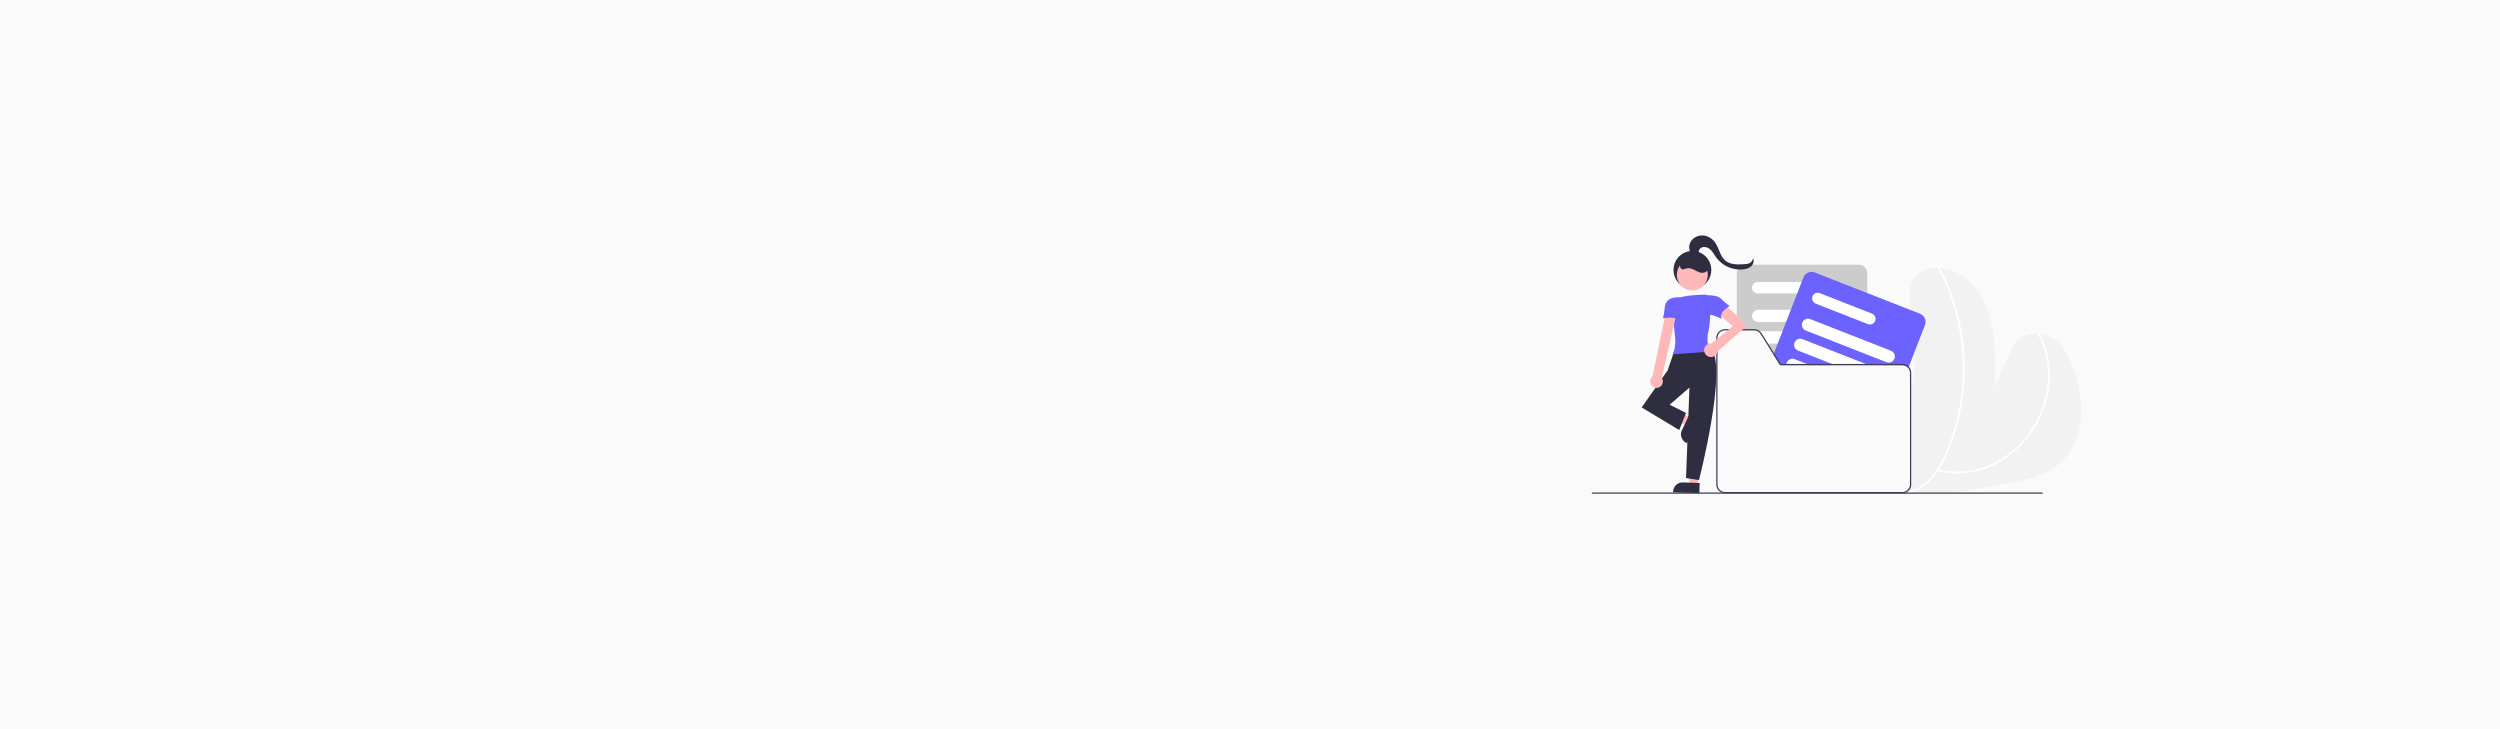 <svg width="1200" height="350" viewBox="0 0 1200 350" fill="none" xmlns="http://www.w3.org/2000/svg">
<rect width="1200" height="350" fill="#FAFAFA"/>
<g clip-path="url(#clip0_432_29)">
<path d="M998.501 203.386C997.27 211.249 993.456 218.88 987.162 223.709C980.968 228.466 973.032 230.156 965.371 231.608C956.183 233.353 946.969 234.947 937.73 236.392C936.421 236.602 935.11 236.804 933.799 237H879.988C879.933 236.927 879.876 236.851 879.821 236.775C879.734 236.647 879.646 236.52 879.561 236.392C879.513 236.319 879.464 236.243 879.416 236.167H913.169C914.127 236.166 915.045 235.784 915.723 235.104C916.4 234.423 916.782 233.501 916.783 232.538V187.266C917.001 186.579 917.203 185.889 917.388 185.19C918.249 181.935 918.809 178.607 919.061 175.249C919.242 172.909 919.297 170.569 919.257 168.225C919.145 161.785 918.308 155.345 917.397 148.95C917.331 148.479 917.261 148.005 917.194 147.534C916.553 143.091 915.97 138.255 918.199 134.362C920.748 129.907 926.407 128.05 931.503 128.506C940.67 129.329 948.392 136.383 952.405 144.708C956.416 153.029 957.314 162.493 957.68 171.733C957.873 176.632 957.852 181.75 957.172 186.664C959.47 181.382 961.771 176.1 964.073 170.818C965.301 168 966.593 165.092 968.867 163.031C973.622 158.719 981.485 159.588 986.563 163.514C991.638 167.444 994.421 173.653 996.272 179.814C998.564 187.433 999.735 195.524 998.501 203.386Z" fill="#F2F2F2"/>
<path d="M978.221 160.681C981.546 166.598 983.071 173.383 983.035 180.154C982.983 186.866 981.505 193.491 978.7 199.583C976.163 205.084 972.628 210.062 968.276 214.262C963.981 218.453 958.885 221.724 953.295 223.878C946.81 226.321 939.795 226.991 932.968 225.819C932.019 225.656 931.078 225.457 930.143 225.224C929.576 225.083 929.335 225.962 929.902 226.103C937.007 227.873 944.457 227.657 951.449 225.48C957.272 223.598 962.645 220.526 967.231 216.458C971.874 212.379 975.714 207.46 978.551 201.957C981.655 195.932 983.465 189.32 983.866 182.548C984.262 175.675 983.116 168.681 980.158 162.447C979.8 161.691 979.415 160.95 979.005 160.221C978.942 160.121 978.843 160.05 978.729 160.022C978.614 159.994 978.493 160.011 978.392 160.071C978.29 160.131 978.216 160.228 978.184 160.341C978.152 160.455 978.165 160.577 978.221 160.681H978.221Z" fill="white"/>
<path d="M930.069 128.385C933.755 135.213 936.628 142.454 938.627 149.958C942.63 164.988 943.233 180.727 940.391 196.021C938.973 203.662 936.659 211.108 933.499 218.203C930.348 225.237 925.811 232.65 918.062 235.113C917.187 235.39 916.291 235.591 915.382 235.715C914.806 235.794 915.051 236.673 915.623 236.594C923.64 235.488 929.21 228.796 932.703 221.974C936.318 214.916 938.891 207.251 940.603 199.512C943.995 184.07 943.873 168.058 940.246 152.671C938.444 145.005 935.751 137.579 932.222 130.546C931.779 129.665 931.322 128.792 930.852 127.925C930.573 127.409 929.79 127.869 930.069 128.385V128.385Z" fill="white"/>
<path d="M892.128 127.059H837.809C836.706 127.061 835.649 127.501 834.87 128.285C834.09 129.068 833.651 130.13 833.65 131.238V158.588H842.01C842.621 158.586 843.223 158.742 843.758 159.039C844.293 159.336 844.744 159.766 845.067 160.287L847.965 164.922L850.735 169.35L851.255 170.183L854.425 175.249L854.461 175.307H896.286V131.238C896.285 130.13 895.846 129.068 895.067 128.285C894.287 127.501 893.23 127.061 892.128 127.059Z" fill="#CCCCCC"/>
<path d="M870.597 135.42H843.682C842.969 135.42 842.284 135.705 841.78 136.212C841.275 136.719 840.992 137.406 840.992 138.123C840.992 138.84 841.275 139.528 841.78 140.035C842.284 140.542 842.969 140.827 843.682 140.827H870.597C871.31 140.827 871.995 140.542 872.499 140.035C873.004 139.528 873.287 138.84 873.287 138.123C873.287 137.406 873.004 136.719 872.499 136.212C871.995 135.705 871.31 135.42 870.597 135.42Z" fill="white"/>
<path d="M885.522 148.695H843.927C843.148 148.695 842.401 149.006 841.851 149.56C841.3 150.113 840.99 150.864 840.99 151.646C840.99 152.429 841.3 153.18 841.851 153.733C842.401 154.287 843.148 154.597 843.927 154.597H885.522C886.301 154.597 887.048 154.287 887.599 153.733C888.15 153.18 888.459 152.429 888.459 151.646C888.459 150.864 888.15 150.113 887.599 149.56C887.048 149.006 886.301 148.695 885.522 148.695Z" fill="white"/>
<path d="M888.178 160.721C887.942 160.214 887.566 159.785 887.096 159.484C886.626 159.183 886.08 159.023 885.522 159.022H843.927C843.864 159.022 843.803 159.025 843.74 159.029C844.282 159.327 844.74 159.76 845.067 160.287L847.965 164.922H885.522C886.016 164.922 886.502 164.797 886.935 164.558C887.368 164.319 887.734 163.974 887.999 163.555C888.264 163.136 888.419 162.657 888.45 162.161C888.482 161.666 888.388 161.171 888.178 160.721Z" fill="white"/>
<path d="M888.429 171.903C888.333 171.196 887.986 170.548 887.452 170.079C886.917 169.61 886.232 169.351 885.522 169.35H850.735L851.255 170.183L854.425 175.249H885.522C886.133 175.25 886.729 175.058 887.225 174.699C887.606 174.426 887.916 174.066 888.13 173.648C888.345 173.231 888.456 172.768 888.456 172.298C888.456 172.166 888.447 172.034 888.429 171.903Z" fill="white"/>
<path d="M921.631 150.613L917.397 148.95L896.286 140.672L871.029 130.767C870.001 130.366 868.857 130.391 867.847 130.836C866.837 131.282 866.045 132.112 865.643 133.143L864.76 135.42L862.658 140.827L859.603 148.695L857.31 154.597L855.592 159.022L853.3 164.922L851.579 169.35L851.531 169.477L851.255 170.182L854.425 175.249L854.461 175.307H913.169C913.708 175.306 914.24 175.427 914.726 175.661C915.213 175.894 915.64 176.234 915.979 176.656L916.227 176.024L919.257 168.225L923.993 156.029C924.393 154.996 924.369 153.845 923.926 152.83C923.484 151.815 922.658 151.018 921.631 150.613Z" fill="#6C63FF"/>
<path d="M898.549 150.534L896.287 149.646L873.476 140.702C872.811 140.443 872.071 140.46 871.418 140.747C870.764 141.035 870.251 141.57 869.989 142.237C869.731 142.906 869.747 143.65 870.034 144.306C870.321 144.963 870.855 145.479 871.519 145.741L879.053 148.695L888.372 152.348L896.287 155.454L896.592 155.573C897.257 155.832 897.996 155.816 898.649 155.528C899.302 155.239 899.814 154.702 900.073 154.035C900.332 153.367 900.318 152.624 900.032 151.968C899.746 151.311 899.213 150.796 898.549 150.534Z" fill="white"/>
<path d="M907.646 168.356L896.287 163.901L888.178 160.721L883.847 159.023L872.566 154.597L868.9 153.16C868.216 152.892 867.457 152.89 866.773 153.156C866.088 153.423 865.527 153.937 865.201 154.597C865.165 154.673 865.129 154.752 865.098 154.834C864.958 155.195 864.89 155.58 864.898 155.968C864.906 156.355 864.989 156.737 865.144 157.092C865.299 157.446 865.522 157.767 865.8 158.035C866.078 158.303 866.406 158.514 866.765 158.655L867.702 159.023L882.74 164.922L896.287 170.234L905.511 173.854C905.85 173.987 906.211 174.055 906.576 174.055C907.261 174.056 907.924 173.816 908.452 173.377C908.98 172.939 909.338 172.328 909.465 171.652C909.593 170.976 909.48 170.276 909.148 169.674C908.816 169.072 908.285 168.606 907.646 168.356H907.646Z" fill="white"/>
<path d="M896.286 174.984L895.558 174.699L888.429 171.903L881.917 169.35L870.624 164.922L865.162 162.779C864.802 162.638 864.419 162.569 864.033 162.577C863.647 162.585 863.267 162.669 862.913 162.824C862.56 162.98 862.241 163.204 861.973 163.484C861.706 163.764 861.497 164.094 861.357 164.455C861.216 164.817 861.149 165.202 861.157 165.59C861.165 165.977 861.249 166.36 861.405 166.715C861.56 167.07 861.784 167.39 862.062 167.658C862.341 167.926 862.67 168.137 863.03 168.277L865.764 169.35L879.404 174.699L880.807 175.249L880.952 175.307H897.106L896.286 174.984Z" fill="white"/>
<path d="M868.694 175.249L867.291 174.699L861.427 172.398C861.017 172.237 860.576 172.17 860.138 172.204C859.699 172.237 859.273 172.369 858.892 172.59C858.511 172.811 858.184 173.115 857.936 173.48C857.688 173.845 857.525 174.262 857.458 174.699C857.429 174.881 857.418 175.065 857.425 175.249C857.425 175.268 857.426 175.288 857.428 175.307H868.843L868.694 175.249Z" fill="white"/>
<path d="M880.807 175.249L879.404 174.699H857.458C857.429 174.881 857.418 175.065 857.425 175.249H854.425L854.461 175.307H880.952L880.807 175.249ZM880.807 175.249H854.425L854.461 175.307H880.952L880.807 175.249ZM880.807 175.249H854.425L854.461 175.307H880.952L880.807 175.249ZM880.952 175.307L880.807 175.249H854.425L854.461 175.307H880.952ZM828.022 236.167C827.064 236.166 826.147 235.783 825.47 235.103C824.793 234.422 824.412 233.5 824.41 232.538V162.22C824.411 161.257 824.792 160.334 825.469 159.654C826.146 158.973 827.064 158.589 828.022 158.588H833.65V157.98H828.022C826.904 157.982 825.832 158.43 825.042 159.224C824.251 160.019 823.807 161.096 823.806 162.22V232.538C823.806 233.351 824.04 234.146 824.478 234.83C824.916 235.513 825.54 236.055 826.276 236.392H879.561C879.513 236.319 879.464 236.243 879.416 236.167H828.022ZM916.227 176.024C915.834 175.605 915.36 175.271 914.834 175.044C914.308 174.816 913.742 174.698 913.169 174.699H854.797L851.531 169.477L851.452 169.35L848.682 164.922L845.578 159.962C845.198 159.356 844.672 158.856 844.048 158.51C843.424 158.163 842.723 157.981 842.01 157.98H828.022C826.904 157.982 825.832 158.43 825.042 159.224C824.251 160.019 823.807 161.096 823.806 162.22V232.538C823.806 233.351 824.04 234.146 824.478 234.83C824.916 235.513 825.54 236.055 826.276 236.392C826.824 236.645 827.419 236.776 828.022 236.775H913.169C913.772 236.776 914.369 236.645 914.917 236.392C915.653 236.055 916.277 235.513 916.716 234.83C917.154 234.146 917.387 233.351 917.388 232.538V178.938C917.389 177.853 916.973 176.809 916.227 176.024ZM916.783 232.538C916.782 233.501 916.4 234.423 915.723 235.104C915.045 235.784 914.127 236.166 913.169 236.167H828.022C827.064 236.166 826.147 235.783 825.47 235.103C824.793 234.422 824.412 233.5 824.41 232.538V162.22C824.411 161.257 824.792 160.334 825.469 159.654C826.146 158.973 827.064 158.589 828.022 158.588H842.01C842.621 158.586 843.223 158.741 843.758 159.039C844.293 159.336 844.744 159.766 845.067 160.287L847.965 164.922L850.735 169.35L851.255 170.182L854.425 175.249L854.461 175.307H913.169C914.127 175.307 915.046 175.69 915.724 176.371C916.401 177.052 916.782 177.975 916.783 178.938V232.538ZM880.807 175.249H854.425L854.461 175.307H880.952L880.807 175.249ZM880.807 175.249H854.425L854.461 175.307H880.952L880.807 175.249ZM880.807 175.249H854.425L854.461 175.307H880.952L880.807 175.249ZM880.807 175.249L879.404 174.699H854.797L851.531 169.477L851.255 170.182L854.425 175.249L854.461 175.307H880.952L880.807 175.249Z" fill="#3F3D56"/>
<path d="M811.462 200.46L809.73 204.1L794.935 199.117L797.492 193.745L811.462 200.46Z" fill="#FFB8B8"/>
<path d="M807.297 206.54L810.798 199.183L815.197 201.297L809.752 212.735L809.416 212.574C808.338 212.056 807.51 211.129 807.113 209.998C806.715 208.866 806.781 207.622 807.297 206.54Z" fill="#2F2E41"/>
<path d="M814.95 232.963L810.937 232.827L810.768 217.131L815.472 217.41L814.95 232.963Z" fill="#FFB8B8"/>
<path d="M807.737 231.565L815.848 231.84L815.684 236.736L803.073 236.308L803.085 235.934C803.125 234.735 803.638 233.601 804.511 232.781C805.383 231.962 806.543 231.524 807.737 231.565Z" fill="#2F2E41"/>
<path d="M821.412 167.274C821.412 167.274 809.131 164.148 803.563 168.755L800.452 177.805L788.008 195.576L806.02 206.436L809.294 198.208L801.435 194.259L810.932 186.032L809.294 229.472L815.517 230.459C815.517 230.459 829.271 176.818 821.412 167.274Z" fill="#2F2E41"/>
<path d="M802.78 170.093L802.929 169.826C804.507 167.007 804.252 162.417 803.759 159.063C803.347 156.253 803.359 151.302 803.442 147.644C803.463 146.409 803.901 145.217 804.685 144.266C805.469 143.315 806.552 142.66 807.756 142.41C811.492 141.628 816.078 141.463 818.48 141.434L818.482 141.598L818.48 141.434C819.132 141.431 819.76 141.685 820.228 142.142C820.695 142.599 820.967 143.223 820.983 143.878C821.056 147.818 821.033 155.003 820.06 158.858C818.616 164.579 820.874 168.467 820.897 168.506L821.033 168.735L802.78 170.093Z" fill="#6C63FF"/>
<path d="M796.463 185.873C796.862 185.68 797.215 185.402 797.497 185.058C797.778 184.714 797.98 184.311 798.09 183.88C798.2 183.448 798.215 182.998 798.133 182.56C798.05 182.123 797.874 181.708 797.615 181.347L804.546 151.313H799.306L793.189 180.755C792.613 181.232 792.232 181.904 792.116 182.645C792.001 183.386 792.16 184.144 792.564 184.775C792.967 185.405 793.587 185.866 794.306 186.068C795.024 186.27 795.792 186.201 796.463 185.873Z" fill="#FFB8B8"/>
<path d="M838.605 156.309L827.038 145.315L823.912 149.713L831.727 156.624L821.478 164.802C821.404 164.797 821.331 164.791 821.255 164.791C820.624 164.79 820.007 164.972 819.476 165.315C818.946 165.658 818.525 166.147 818.264 166.724C818.003 167.301 817.913 167.941 818.004 168.568C818.096 169.195 818.365 169.783 818.78 170.26C819.195 170.737 819.738 171.084 820.345 171.259C820.951 171.434 821.594 171.43 822.198 171.248C822.802 171.065 823.341 170.711 823.75 170.229C824.159 169.747 824.421 169.156 824.505 168.528L824.537 168.56L838.605 156.309Z" fill="#FFB8B8"/>
<path d="M807.02 142.796C807.02 142.796 799.797 141.605 799.142 147.2C798.487 152.794 798.16 152.794 798.16 152.794C798.16 152.794 803.4 151.807 804.71 153.123C806.02 154.44 807.02 142.796 807.02 142.796Z" fill="#6C63FF"/>
<path d="M817.809 141.935C817.809 141.935 823.704 140.947 826.324 143.58C828.944 146.213 830.254 146.871 830.254 146.871C830.254 146.871 824.359 150.162 826.651 153.123C826.651 153.123 820.429 150.162 819.447 151.149C818.464 152.136 817.809 141.935 817.809 141.935Z" fill="#6C63FF"/>
<path d="M812.639 122.828C810.779 121.336 810.291 118.456 811.37 116.325C812.448 114.193 814.888 112.909 817.265 113.005C819.643 113.101 821.884 114.473 823.261 116.423C825.196 119.162 825.602 122.969 828.175 125.113C830.499 127.05 833.828 126.994 836.844 126.84C837.86 126.788 838.909 126.728 839.821 126.274C840.734 125.82 841.479 124.863 841.361 123.847C842.119 125.052 841.679 126.742 840.663 127.736C839.647 128.731 838.199 129.147 836.791 129.313C834.305 129.575 831.795 129.183 829.506 128.174C827.218 127.165 825.23 125.574 823.74 123.559C822.691 122.104 821.881 120.411 820.441 119.346C819.002 118.281 816.601 118.207 815.717 119.768C815.28 120.541 815.323 121.509 814.921 122.301C814.519 123.092 813.214 123.519 812.827 122.72" fill="#2F2E41"/>
<path d="M812.355 138.698C817.366 138.698 821.428 134.616 821.428 129.581C821.428 124.545 817.366 120.463 812.355 120.463C807.344 120.463 803.281 124.545 803.281 129.581C803.281 134.616 807.344 138.698 812.355 138.698Z" fill="#2F2E41"/>
<path d="M812.3 139.412C816.402 139.412 819.728 136.07 819.728 131.948C819.728 127.825 816.402 124.483 812.3 124.483C808.197 124.483 804.871 127.825 804.871 131.948C804.871 136.07 808.197 139.412 812.3 139.412Z" fill="#FFB8B8"/>
<path d="M805.526 126.465C806.536 126.687 806.206 128.389 807.003 129.049C807.723 129.644 808.759 129.032 809.665 128.81C810.809 128.53 812.005 128.94 813.061 129.463C814.117 129.986 815.135 130.634 816.287 130.878C817.438 131.121 818.804 130.847 819.449 129.858C820.067 128.913 819.839 127.638 819.356 126.616C818.756 125.346 817.814 124.271 816.636 123.511C815.458 122.752 814.093 122.339 812.694 122.32C811.295 122.3 809.918 122.675 808.72 123.401C807.522 124.128 806.55 125.176 805.915 126.429" fill="#2F2E41"/>
<path d="M980.551 236.696C980.55 236.777 980.518 236.854 980.462 236.911C980.405 236.968 980.328 237 980.248 237H764.302C764.222 237 764.145 236.968 764.089 236.911C764.032 236.854 764 236.777 764 236.696C764 236.615 764.032 236.538 764.089 236.481C764.145 236.424 764.222 236.392 764.302 236.392H980.248C980.328 236.392 980.405 236.424 980.462 236.481C980.518 236.538 980.55 236.615 980.551 236.696Z" fill="#3F3D56"/>
</g>
<defs>
<clipPath id="clip0_432_29">
<rect width="235" height="124" fill="white" transform="translate(764 113)"/>
</clipPath>
</defs>
</svg>
